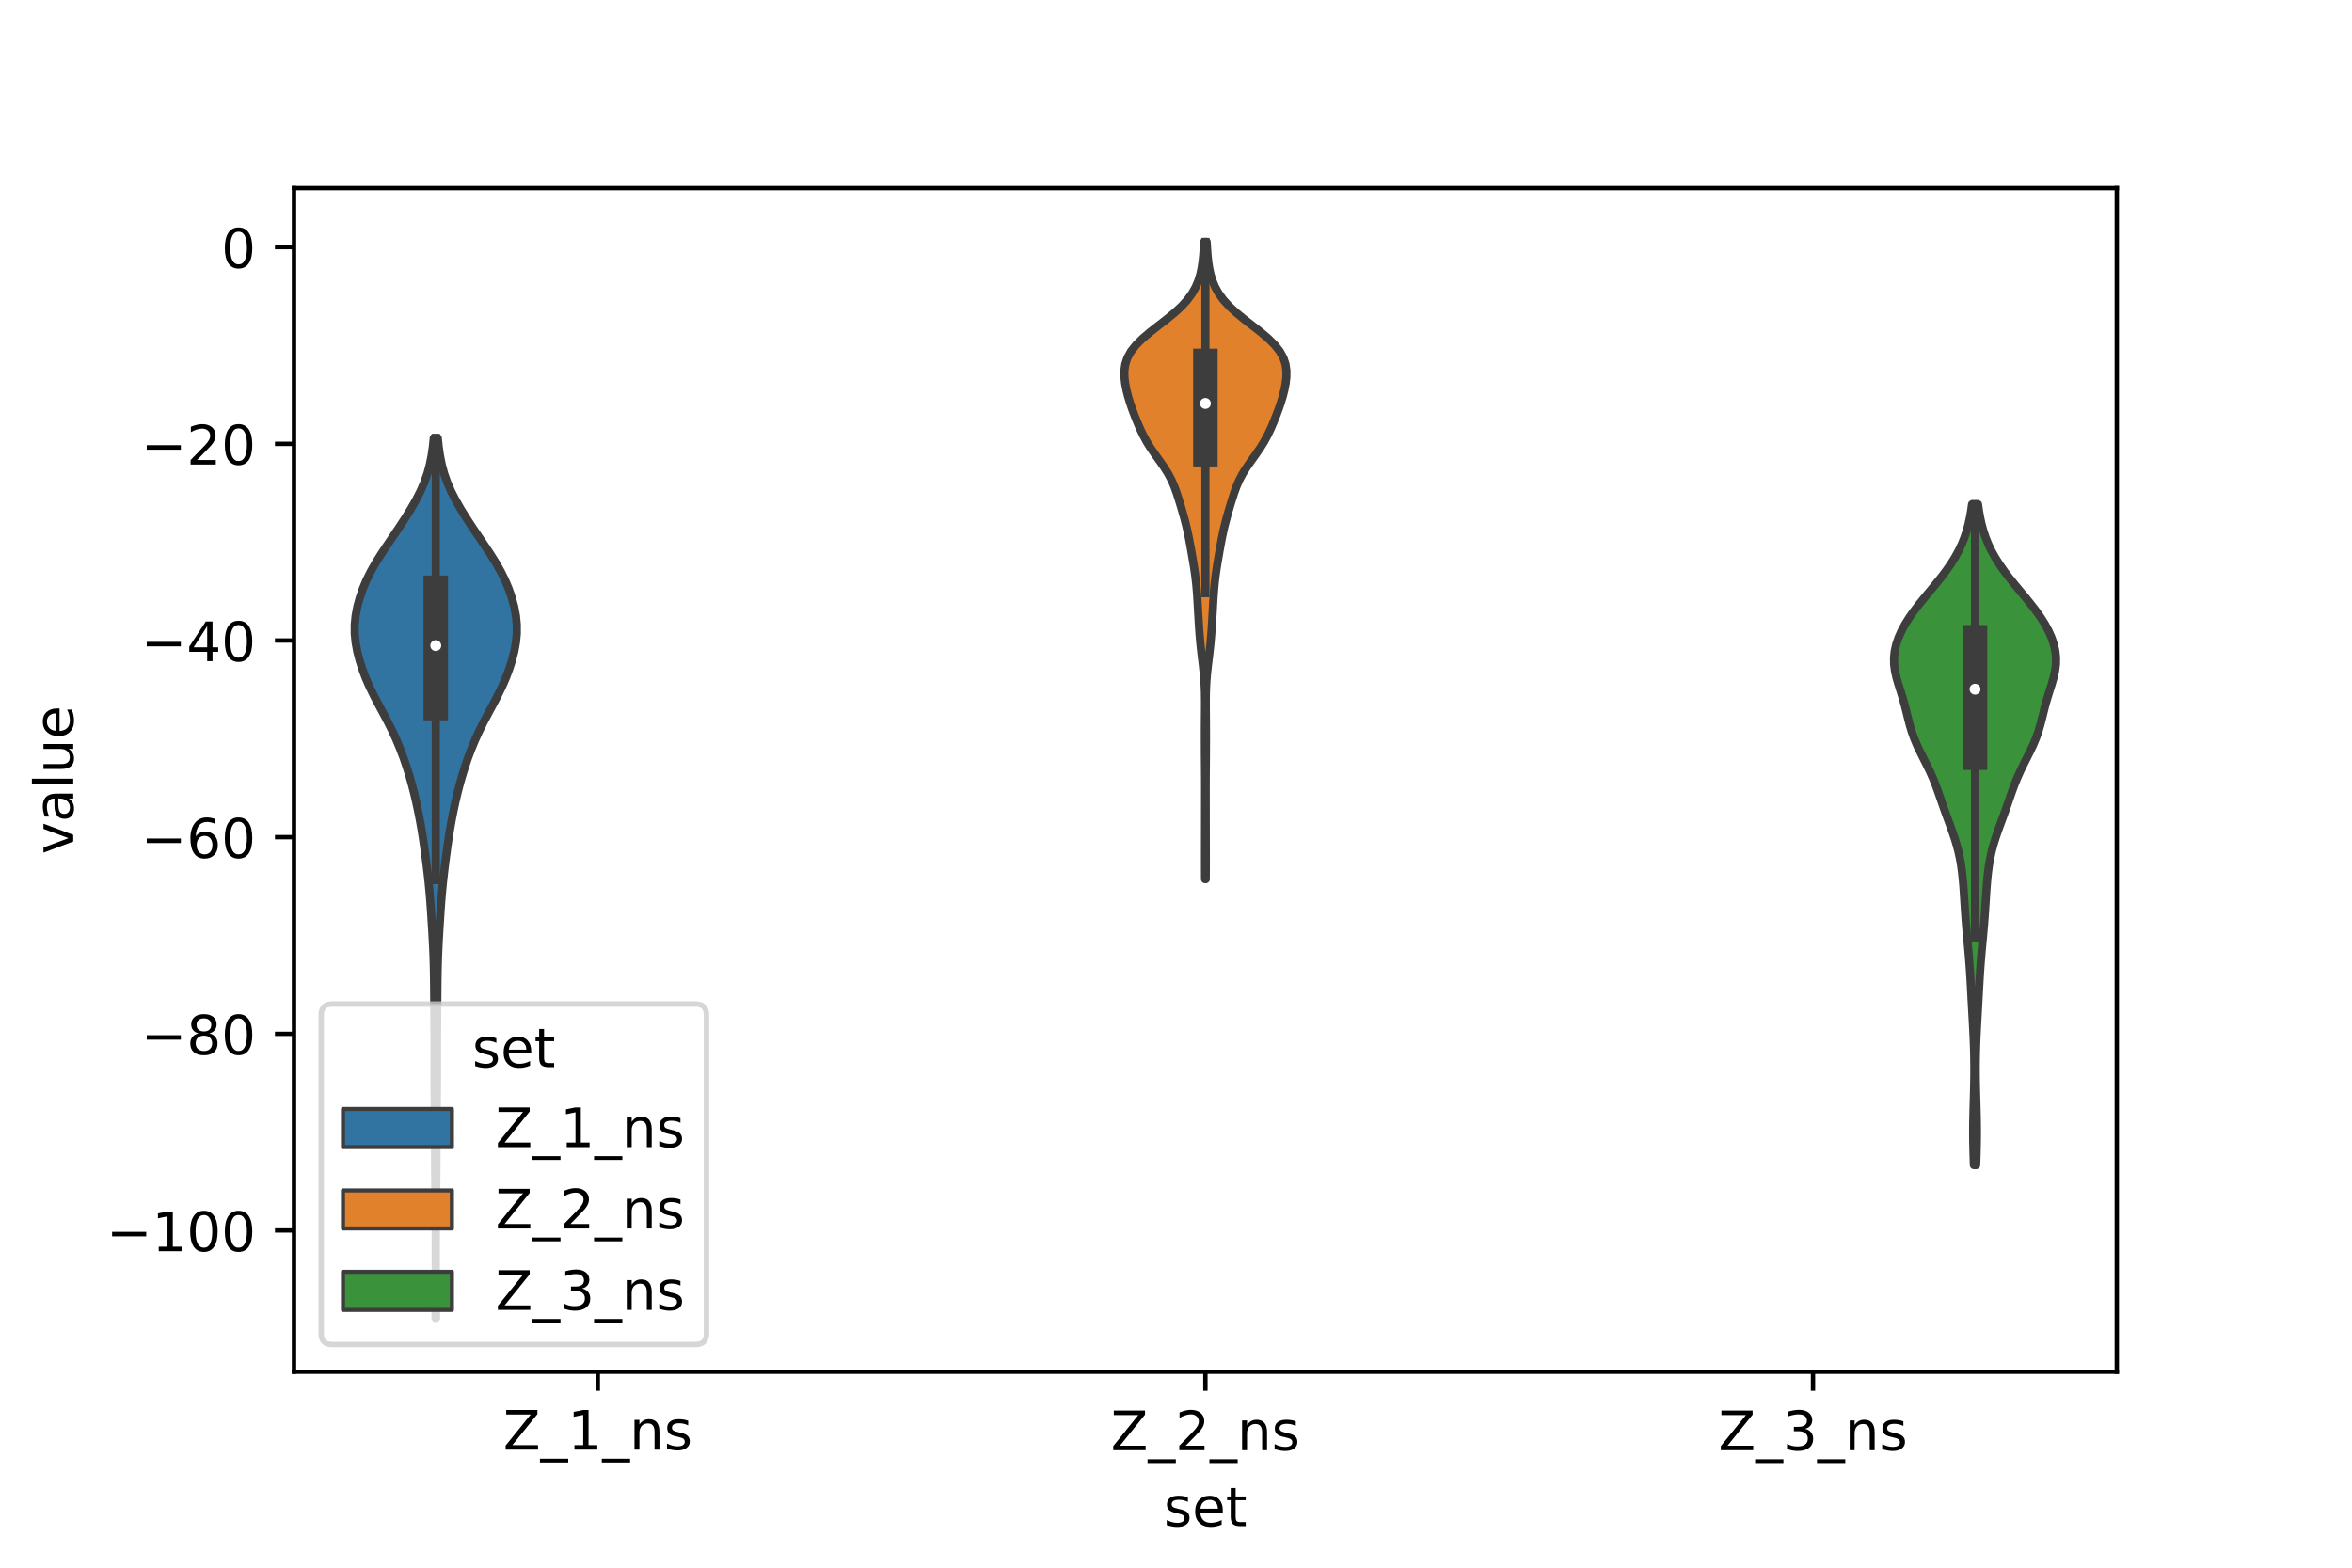 <?xml version="1.0" encoding="utf-8" standalone="no"?>
<!DOCTYPE svg PUBLIC "-//W3C//DTD SVG 1.1//EN"
  "http://www.w3.org/Graphics/SVG/1.1/DTD/svg11.dtd">
<!-- Created with matplotlib (https://matplotlib.org/) -->
<svg height="288pt" version="1.1" viewBox="0 0 432 288" width="432pt" xmlns="http://www.w3.org/2000/svg" xmlns:xlink="http://www.w3.org/1999/xlink">
 <defs>
  <style type="text/css">*{stroke-linecap:butt;stroke-linejoin:round;}</style>
 </defs>
 <g id="figure_1">
  <g id="patch_1">
   <path d="M 0 288 
L 432 288 
L 432 0 
L 0 0 
z
" style="fill:#ffffff;"/>
  </g>
  <g id="axes_1">
   <g id="patch_2">
    <path d="M 54 252 
L 388.8 252 
L 388.8 34.56 
L 54 34.56 
z
" style="fill:#ffffff;"/>
   </g>
   <g id="PolyCollection_1">
    <defs>
     <path d="M 80.091 -45.884 
L 79.989 -45.884 
L 79.992 -47.516 
L 80 -49.149 
L 80.01 -50.782 
L 80.02 -52.415 
L 80.028 -54.048 
L 80.033 -55.681 
L 80.035 -57.314 
L 80.035 -58.946 
L 80.031 -60.579 
L 80.024 -62.212 
L 80.014 -63.845 
L 80 -65.478 
L 79.984 -67.111 
L 79.967 -68.743 
L 79.949 -70.376 
L 79.933 -72.009 
L 79.919 -73.642 
L 79.909 -75.275 
L 79.901 -76.908 
L 79.896 -78.541 
L 79.89 -80.173 
L 79.88 -81.806 
L 79.865 -83.439 
L 79.848 -85.072 
L 79.832 -86.705 
L 79.82 -88.338 
L 79.814 -89.97 
L 79.813 -91.603 
L 79.814 -93.236 
L 79.814 -94.869 
L 79.811 -96.502 
L 79.804 -98.135 
L 79.793 -99.768 
L 79.781 -101.4 
L 79.769 -103.033 
L 79.757 -104.666 
L 79.744 -106.299 
L 79.727 -107.932 
L 79.702 -109.565 
L 79.662 -111.197 
L 79.606 -112.83 
L 79.532 -114.463 
L 79.444 -116.096 
L 79.347 -117.729 
L 79.245 -119.362 
L 79.138 -120.995 
L 79.019 -122.627 
L 78.882 -124.26 
L 78.723 -125.893 
L 78.541 -127.526 
L 78.344 -129.159 
L 78.134 -130.792 
L 77.912 -132.424 
L 77.673 -134.057 
L 77.411 -135.69 
L 77.123 -137.323 
L 76.805 -138.956 
L 76.456 -140.589 
L 76.074 -142.222 
L 75.654 -143.854 
L 75.192 -145.487 
L 74.683 -147.12 
L 74.125 -148.753 
L 73.51 -150.386 
L 72.834 -152.019 
L 72.091 -153.651 
L 71.281 -155.284 
L 70.42 -156.917 
L 69.539 -158.55 
L 68.68 -160.183 
L 67.881 -161.816 
L 67.169 -163.449 
L 66.551 -165.081 
L 66.031 -166.714 
L 65.614 -168.347 
L 65.316 -169.98 
L 65.16 -171.613 
L 65.161 -173.246 
L 65.32 -174.878 
L 65.625 -176.511 
L 66.062 -178.144 
L 66.622 -179.777 
L 67.306 -181.41 
L 68.117 -183.043 
L 69.048 -184.676 
L 70.076 -186.308 
L 71.164 -187.941 
L 72.273 -189.574 
L 73.371 -191.207 
L 74.435 -192.84 
L 75.447 -194.473 
L 76.384 -196.105 
L 77.219 -197.738 
L 77.929 -199.371 
L 78.501 -201.004 
L 78.941 -202.637 
L 79.267 -204.27 
L 79.503 -205.903 
L 79.674 -207.535 
L 80.406 -207.535 
L 80.406 -207.535 
L 80.577 -205.903 
L 80.813 -204.27 
L 81.139 -202.637 
L 81.579 -201.004 
L 82.151 -199.371 
L 82.861 -197.738 
L 83.696 -196.105 
L 84.633 -194.473 
L 85.645 -192.84 
L 86.709 -191.207 
L 87.807 -189.574 
L 88.916 -187.941 
L 90.004 -186.308 
L 91.032 -184.676 
L 91.963 -183.043 
L 92.774 -181.41 
L 93.458 -179.777 
L 94.018 -178.144 
L 94.455 -176.511 
L 94.76 -174.878 
L 94.919 -173.246 
L 94.92 -171.613 
L 94.764 -169.98 
L 94.466 -168.347 
L 94.049 -166.714 
L 93.529 -165.081 
L 92.911 -163.449 
L 92.199 -161.816 
L 91.4 -160.183 
L 90.541 -158.55 
L 89.66 -156.917 
L 88.799 -155.284 
L 87.989 -153.651 
L 87.246 -152.019 
L 86.57 -150.386 
L 85.955 -148.753 
L 85.397 -147.12 
L 84.888 -145.487 
L 84.426 -143.854 
L 84.006 -142.222 
L 83.624 -140.589 
L 83.275 -138.956 
L 82.957 -137.323 
L 82.669 -135.69 
L 82.407 -134.057 
L 82.168 -132.424 
L 81.946 -130.792 
L 81.736 -129.159 
L 81.539 -127.526 
L 81.357 -125.893 
L 81.198 -124.26 
L 81.061 -122.627 
L 80.942 -120.995 
L 80.835 -119.362 
L 80.733 -117.729 
L 80.636 -116.096 
L 80.548 -114.463 
L 80.474 -112.83 
L 80.418 -111.197 
L 80.378 -109.565 
L 80.353 -107.932 
L 80.336 -106.299 
L 80.323 -104.666 
L 80.311 -103.033 
L 80.299 -101.4 
L 80.287 -99.768 
L 80.276 -98.135 
L 80.269 -96.502 
L 80.266 -94.869 
L 80.266 -93.236 
L 80.267 -91.603 
L 80.266 -89.97 
L 80.26 -88.338 
L 80.248 -86.705 
L 80.232 -85.072 
L 80.215 -83.439 
L 80.2 -81.806 
L 80.19 -80.173 
L 80.184 -78.541 
L 80.179 -76.908 
L 80.171 -75.275 
L 80.161 -73.642 
L 80.147 -72.009 
L 80.131 -70.376 
L 80.113 -68.743 
L 80.096 -67.111 
L 80.08 -65.478 
L 80.066 -63.845 
L 80.056 -62.212 
L 80.049 -60.579 
L 80.045 -58.946 
L 80.045 -57.314 
L 80.047 -55.681 
L 80.052 -54.048 
L 80.06 -52.415 
L 80.07 -50.782 
L 80.08 -49.149 
L 80.088 -47.516 
L 80.091 -45.884 
z
" id="mf5f0d0cd3d" style="stroke:#3d3d3d;stroke-width:1.5;"/>
    </defs>
    <g clip-path="url(#p53a03e0628)">
     <use style="fill:#3274a1;stroke:#3d3d3d;stroke-width:1.5;" x="0" xlink:href="#mf5f0d0cd3d" y="288"/>
    </g>
   </g>
   <g id="PolyCollection_2">
    <defs>
     <path d="M 221.464 -126.49 
L 221.336 -126.49 
L 221.331 -127.672 
L 221.328 -128.855 
L 221.326 -130.037 
L 221.327 -131.22 
L 221.329 -132.402 
L 221.332 -133.585 
L 221.334 -134.767 
L 221.336 -135.95 
L 221.337 -137.132 
L 221.337 -138.315 
L 221.339 -139.497 
L 221.341 -140.68 
L 221.343 -141.862 
L 221.344 -143.045 
L 221.343 -144.227 
L 221.337 -145.41 
L 221.33 -146.592 
L 221.321 -147.775 
L 221.312 -148.957 
L 221.305 -150.14 
L 221.301 -151.322 
L 221.299 -152.505 
L 221.3 -153.687 
L 221.305 -154.87 
L 221.313 -156.052 
L 221.322 -157.235 
L 221.329 -158.417 
L 221.326 -159.6 
L 221.308 -160.782 
L 221.265 -161.965 
L 221.194 -163.147 
L 221.092 -164.33 
L 220.965 -165.512 
L 220.824 -166.695 
L 220.681 -167.877 
L 220.547 -169.059 
L 220.43 -170.242 
L 220.33 -171.424 
L 220.244 -172.607 
L 220.169 -173.789 
L 220.099 -174.972 
L 220.033 -176.154 
L 219.966 -177.337 
L 219.893 -178.519 
L 219.805 -179.702 
L 219.695 -180.884 
L 219.558 -182.067 
L 219.393 -183.249 
L 219.208 -184.432 
L 219.01 -185.614 
L 218.805 -186.797 
L 218.593 -187.979 
L 218.369 -189.162 
L 218.123 -190.344 
L 217.848 -191.527 
L 217.542 -192.709 
L 217.211 -193.892 
L 216.863 -195.074 
L 216.503 -196.257 
L 216.121 -197.439 
L 215.691 -198.622 
L 215.177 -199.804 
L 214.551 -200.987 
L 213.811 -202.169 
L 212.987 -203.352 
L 212.137 -204.534 
L 211.324 -205.717 
L 210.591 -206.899 
L 209.951 -208.082 
L 209.389 -209.264 
L 208.88 -210.447 
L 208.406 -211.629 
L 207.961 -212.812 
L 207.554 -213.994 
L 207.195 -215.177 
L 206.894 -216.359 
L 206.665 -217.542 
L 206.528 -218.724 
L 206.52 -219.907 
L 206.687 -221.089 
L 207.078 -222.272 
L 207.734 -223.454 
L 208.667 -224.637 
L 209.859 -225.819 
L 211.255 -227.002 
L 212.766 -228.184 
L 214.293 -229.366 
L 215.735 -230.549 
L 217.018 -231.731 
L 218.095 -232.914 
L 218.958 -234.096 
L 219.622 -235.279 
L 220.115 -236.461 
L 220.47 -237.644 
L 220.719 -238.826 
L 220.891 -240.009 
L 221.01 -241.191 
L 221.097 -242.374 
L 221.166 -243.556 
L 221.634 -243.556 
L 221.634 -243.556 
L 221.703 -242.374 
L 221.79 -241.191 
L 221.909 -240.009 
L 222.081 -238.826 
L 222.33 -237.644 
L 222.685 -236.461 
L 223.178 -235.279 
L 223.842 -234.096 
L 224.705 -232.914 
L 225.782 -231.731 
L 227.065 -230.549 
L 228.507 -229.366 
L 230.034 -228.184 
L 231.545 -227.002 
L 232.941 -225.819 
L 234.133 -224.637 
L 235.066 -223.454 
L 235.722 -222.272 
L 236.113 -221.089 
L 236.28 -219.907 
L 236.272 -218.724 
L 236.135 -217.542 
L 235.906 -216.359 
L 235.605 -215.177 
L 235.246 -213.994 
L 234.839 -212.812 
L 234.394 -211.629 
L 233.92 -210.447 
L 233.411 -209.264 
L 232.849 -208.082 
L 232.209 -206.899 
L 231.476 -205.717 
L 230.663 -204.534 
L 229.813 -203.352 
L 228.989 -202.169 
L 228.249 -200.987 
L 227.623 -199.804 
L 227.109 -198.622 
L 226.679 -197.439 
L 226.297 -196.257 
L 225.937 -195.074 
L 225.589 -193.892 
L 225.258 -192.709 
L 224.952 -191.527 
L 224.677 -190.344 
L 224.431 -189.162 
L 224.207 -187.979 
L 223.995 -186.797 
L 223.79 -185.614 
L 223.592 -184.432 
L 223.407 -183.249 
L 223.242 -182.067 
L 223.105 -180.884 
L 222.995 -179.702 
L 222.907 -178.519 
L 222.834 -177.337 
L 222.767 -176.154 
L 222.701 -174.972 
L 222.631 -173.789 
L 222.556 -172.607 
L 222.47 -171.424 
L 222.37 -170.242 
L 222.253 -169.059 
L 222.119 -167.877 
L 221.976 -166.695 
L 221.835 -165.512 
L 221.708 -164.33 
L 221.606 -163.147 
L 221.535 -161.965 
L 221.492 -160.782 
L 221.474 -159.6 
L 221.471 -158.417 
L 221.478 -157.235 
L 221.487 -156.052 
L 221.495 -154.87 
L 221.5 -153.687 
L 221.501 -152.505 
L 221.499 -151.322 
L 221.495 -150.14 
L 221.488 -148.957 
L 221.479 -147.775 
L 221.47 -146.592 
L 221.463 -145.41 
L 221.457 -144.227 
L 221.456 -143.045 
L 221.457 -141.862 
L 221.459 -140.68 
L 221.461 -139.497 
L 221.463 -138.315 
L 221.463 -137.132 
L 221.464 -135.95 
L 221.466 -134.767 
L 221.468 -133.585 
L 221.471 -132.402 
L 221.473 -131.22 
L 221.474 -130.037 
L 221.472 -128.855 
L 221.469 -127.672 
L 221.464 -126.49 
z
" id="m575140c103" style="stroke:#3d3d3d;stroke-width:1.5;"/>
    </defs>
    <g clip-path="url(#p53a03e0628)">
     <use style="fill:#e1812c;stroke:#3d3d3d;stroke-width:1.5;" x="0" xlink:href="#m575140c103" y="288"/>
    </g>
   </g>
   <g id="PolyCollection_3">
    <defs>
     <path d="M 362.97 -73.963 
L 362.55 -73.963 
L 362.507 -75.189 
L 362.469 -76.416 
L 362.44 -77.642 
L 362.421 -78.868 
L 362.416 -80.094 
L 362.423 -81.32 
L 362.442 -82.547 
L 362.47 -83.773 
L 362.503 -84.999 
L 362.539 -86.225 
L 362.573 -87.452 
L 362.602 -88.678 
L 362.623 -89.904 
L 362.633 -91.13 
L 362.631 -92.357 
L 362.617 -93.583 
L 362.59 -94.809 
L 362.552 -96.035 
L 362.504 -97.262 
L 362.447 -98.488 
L 362.384 -99.714 
L 362.317 -100.94 
L 362.249 -102.167 
L 362.181 -103.393 
L 362.114 -104.619 
L 362.049 -105.845 
L 361.982 -107.072 
L 361.912 -108.298 
L 361.835 -109.524 
L 361.749 -110.75 
L 361.654 -111.977 
L 361.549 -113.203 
L 361.437 -114.429 
L 361.323 -115.655 
L 361.211 -116.881 
L 361.106 -118.108 
L 361.01 -119.334 
L 360.923 -120.56 
L 360.843 -121.786 
L 360.766 -123.013 
L 360.686 -124.239 
L 360.596 -125.465 
L 360.488 -126.691 
L 360.355 -127.918 
L 360.185 -129.144 
L 359.968 -130.37 
L 359.699 -131.596 
L 359.375 -132.823 
L 358.998 -134.049 
L 358.58 -135.275 
L 358.135 -136.501 
L 357.682 -137.728 
L 357.235 -138.954 
L 356.801 -140.18 
L 356.378 -141.406 
L 355.951 -142.633 
L 355.499 -143.859 
L 355.004 -145.085 
L 354.457 -146.311 
L 353.863 -147.537 
L 353.243 -148.764 
L 352.628 -149.99 
L 352.052 -151.216 
L 351.541 -152.442 
L 351.108 -153.669 
L 350.746 -154.895 
L 350.432 -156.121 
L 350.131 -157.347 
L 349.815 -158.574 
L 349.464 -159.8 
L 349.083 -161.026 
L 348.695 -162.252 
L 348.341 -163.479 
L 348.064 -164.705 
L 347.903 -165.931 
L 347.88 -167.157 
L 348.007 -168.384 
L 348.281 -169.61 
L 348.694 -170.836 
L 349.236 -172.062 
L 349.897 -173.289 
L 350.666 -174.515 
L 351.528 -175.741 
L 352.467 -176.967 
L 353.46 -178.193 
L 354.479 -179.42 
L 355.495 -180.646 
L 356.481 -181.872 
L 357.413 -183.098 
L 358.272 -184.325 
L 359.046 -185.551 
L 359.727 -186.777 
L 360.313 -188.003 
L 360.807 -189.23 
L 361.216 -190.456 
L 361.549 -191.682 
L 361.818 -192.908 
L 362.036 -194.135 
L 362.211 -195.361 
L 363.309 -195.361 
L 363.309 -195.361 
L 363.484 -194.135 
L 363.702 -192.908 
L 363.971 -191.682 
L 364.304 -190.456 
L 364.713 -189.23 
L 365.207 -188.003 
L 365.793 -186.777 
L 366.474 -185.551 
L 367.248 -184.325 
L 368.107 -183.098 
L 369.039 -181.872 
L 370.025 -180.646 
L 371.041 -179.42 
L 372.06 -178.193 
L 373.053 -176.967 
L 373.992 -175.741 
L 374.854 -174.515 
L 375.623 -173.289 
L 376.284 -172.062 
L 376.826 -170.836 
L 377.239 -169.61 
L 377.513 -168.384 
L 377.64 -167.157 
L 377.617 -165.931 
L 377.456 -164.705 
L 377.179 -163.479 
L 376.825 -162.252 
L 376.437 -161.026 
L 376.056 -159.8 
L 375.705 -158.574 
L 375.389 -157.347 
L 375.088 -156.121 
L 374.774 -154.895 
L 374.412 -153.669 
L 373.979 -152.442 
L 373.468 -151.216 
L 372.892 -149.99 
L 372.277 -148.764 
L 371.657 -147.537 
L 371.063 -146.311 
L 370.516 -145.085 
L 370.021 -143.859 
L 369.569 -142.633 
L 369.142 -141.406 
L 368.719 -140.18 
L 368.285 -138.954 
L 367.838 -137.728 
L 367.385 -136.501 
L 366.94 -135.275 
L 366.522 -134.049 
L 366.145 -132.823 
L 365.821 -131.596 
L 365.552 -130.37 
L 365.335 -129.144 
L 365.165 -127.918 
L 365.032 -126.691 
L 364.924 -125.465 
L 364.834 -124.239 
L 364.754 -123.013 
L 364.677 -121.786 
L 364.597 -120.56 
L 364.51 -119.334 
L 364.414 -118.108 
L 364.309 -116.881 
L 364.197 -115.655 
L 364.083 -114.429 
L 363.971 -113.203 
L 363.866 -111.977 
L 363.771 -110.75 
L 363.685 -109.524 
L 363.608 -108.298 
L 363.538 -107.072 
L 363.471 -105.845 
L 363.406 -104.619 
L 363.339 -103.393 
L 363.271 -102.167 
L 363.203 -100.94 
L 363.136 -99.714 
L 363.073 -98.488 
L 363.016 -97.262 
L 362.968 -96.035 
L 362.93 -94.809 
L 362.903 -93.583 
L 362.889 -92.357 
L 362.887 -91.13 
L 362.897 -89.904 
L 362.918 -88.678 
L 362.947 -87.452 
L 362.981 -86.225 
L 363.017 -84.999 
L 363.05 -83.773 
L 363.078 -82.547 
L 363.097 -81.32 
L 363.104 -80.094 
L 363.099 -78.868 
L 363.08 -77.642 
L 363.051 -76.416 
L 363.013 -75.189 
L 362.97 -73.963 
z
" id="m746288d464" style="stroke:#3d3d3d;stroke-width:1.5;"/>
    </defs>
    <g clip-path="url(#p53a03e0628)">
     <use style="fill:#3a923a;stroke:#3d3d3d;stroke-width:1.5;" x="0" xlink:href="#m746288d464" y="288"/>
    </g>
   </g>
   <g id="patch_3">
    <path clip-path="url(#p53a03e0628)" d="M 109.8 45.408 
L 109.8 45.408 
L 109.8 45.408 
L 109.8 45.408 
z
" style="fill:#3274a1;stroke:#3d3d3d;stroke-linejoin:miter;stroke-width:0.75;"/>
   </g>
   <g id="patch_4">
    <path clip-path="url(#p53a03e0628)" d="M 109.8 45.408 
L 109.8 45.408 
L 109.8 45.408 
L 109.8 45.408 
z
" style="fill:#e1812c;stroke:#3d3d3d;stroke-linejoin:miter;stroke-width:0.75;"/>
   </g>
   <g id="patch_5">
    <path clip-path="url(#p53a03e0628)" d="M 109.8 45.408 
L 109.8 45.408 
L 109.8 45.408 
L 109.8 45.408 
z
" style="fill:#3a923a;stroke:#3d3d3d;stroke-linejoin:miter;stroke-width:0.75;"/>
   </g>
   <g id="matplotlib.axis_1">
    <g id="xtick_1">
     <g id="line2d_1">
      <defs>
       <path d="M 0 0 
L 0 3.5 
" id="m0ed9f48ebd" style="stroke:#000000;stroke-width:0.8;"/>
      </defs>
      <g>
       <use style="stroke:#000000;stroke-width:0.8;" x="109.8" xlink:href="#m0ed9f48ebd" y="252"/>
      </g>
     </g>
     <g id="text_1">
      <!-- Z_1_ns -->
      <g transform="translate(92.42 266.32)scale(0.1 -0.1)">
       <defs>
        <path d="M 5.609 72.906 
L 62.891 72.906 
L 62.891 65.375 
L 16.797 8.297 
L 64.016 8.297 
L 64.016 0 
L 4.5 0 
L 4.5 7.516 
L 50.594 64.594 
L 5.609 64.594 
z
" id="DejaVuSans-90"/>
        <path d="M 50.984 -16.609 
L 50.984 -23.578 
L -0.984 -23.578 
L -0.984 -16.609 
z
" id="DejaVuSans-95"/>
        <path d="M 12.406 8.297 
L 28.516 8.297 
L 28.516 63.922 
L 10.984 60.406 
L 10.984 69.391 
L 28.422 72.906 
L 38.281 72.906 
L 38.281 8.297 
L 54.391 8.297 
L 54.391 0 
L 12.406 0 
z
" id="DejaVuSans-49"/>
        <path d="M 54.891 33.016 
L 54.891 0 
L 45.906 0 
L 45.906 32.719 
Q 45.906 40.484 42.875 44.328 
Q 39.844 48.188 33.797 48.188 
Q 26.516 48.188 22.312 43.547 
Q 18.109 38.922 18.109 30.906 
L 18.109 0 
L 9.078 0 
L 9.078 54.688 
L 18.109 54.688 
L 18.109 46.188 
Q 21.344 51.125 25.703 53.562 
Q 30.078 56 35.797 56 
Q 45.219 56 50.047 50.172 
Q 54.891 44.344 54.891 33.016 
z
" id="DejaVuSans-110"/>
        <path d="M 44.281 53.078 
L 44.281 44.578 
Q 40.484 46.531 36.375 47.5 
Q 32.281 48.484 27.875 48.484 
Q 21.188 48.484 17.844 46.438 
Q 14.5 44.391 14.5 40.281 
Q 14.5 37.156 16.891 35.375 
Q 19.281 33.594 26.516 31.984 
L 29.594 31.297 
Q 39.156 29.25 43.188 25.516 
Q 47.219 21.781 47.219 15.094 
Q 47.219 7.469 41.188 3.016 
Q 35.156 -1.422 24.609 -1.422 
Q 20.219 -1.422 15.453 -0.562 
Q 10.688 0.297 5.422 2 
L 5.422 11.281 
Q 10.406 8.688 15.234 7.391 
Q 20.062 6.109 24.812 6.109 
Q 31.156 6.109 34.562 8.281 
Q 37.984 10.453 37.984 14.406 
Q 37.984 18.062 35.516 20.016 
Q 33.062 21.969 24.703 23.781 
L 21.578 24.516 
Q 13.234 26.266 9.516 29.906 
Q 5.812 33.547 5.812 39.891 
Q 5.812 47.609 11.281 51.797 
Q 16.75 56 26.812 56 
Q 31.781 56 36.172 55.266 
Q 40.578 54.547 44.281 53.078 
z
" id="DejaVuSans-115"/>
       </defs>
       <use xlink:href="#DejaVuSans-90"/>
       <use x="68.506" xlink:href="#DejaVuSans-95"/>
       <use x="118.506" xlink:href="#DejaVuSans-49"/>
       <use x="182.129" xlink:href="#DejaVuSans-95"/>
       <use x="232.129" xlink:href="#DejaVuSans-110"/>
       <use x="295.508" xlink:href="#DejaVuSans-115"/>
      </g>
     </g>
    </g>
    <g id="xtick_2">
     <g id="line2d_2">
      <g>
       <use style="stroke:#000000;stroke-width:0.8;" x="221.4" xlink:href="#m0ed9f48ebd" y="252"/>
      </g>
     </g>
     <g id="text_2">
      <!-- Z_2_ns -->
      <g transform="translate(204.02 266.422)scale(0.1 -0.1)">
       <defs>
        <path d="M 19.188 8.297 
L 53.609 8.297 
L 53.609 0 
L 7.328 0 
L 7.328 8.297 
Q 12.938 14.109 22.625 23.891 
Q 32.328 33.688 34.812 36.531 
Q 39.547 41.844 41.422 45.531 
Q 43.312 49.219 43.312 52.781 
Q 43.312 58.594 39.234 62.25 
Q 35.156 65.922 28.609 65.922 
Q 23.969 65.922 18.812 64.312 
Q 13.672 62.703 7.812 59.422 
L 7.812 69.391 
Q 13.766 71.781 18.938 73 
Q 24.125 74.219 28.422 74.219 
Q 39.75 74.219 46.484 68.547 
Q 53.219 62.891 53.219 53.422 
Q 53.219 48.922 51.531 44.891 
Q 49.859 40.875 45.406 35.406 
Q 44.188 33.984 37.641 27.219 
Q 31.109 20.453 19.188 8.297 
z
" id="DejaVuSans-50"/>
       </defs>
       <use xlink:href="#DejaVuSans-90"/>
       <use x="68.506" xlink:href="#DejaVuSans-95"/>
       <use x="118.506" xlink:href="#DejaVuSans-50"/>
       <use x="182.129" xlink:href="#DejaVuSans-95"/>
       <use x="232.129" xlink:href="#DejaVuSans-110"/>
       <use x="295.508" xlink:href="#DejaVuSans-115"/>
      </g>
     </g>
    </g>
    <g id="xtick_3">
     <g id="line2d_3">
      <g>
       <use style="stroke:#000000;stroke-width:0.8;" x="333" xlink:href="#m0ed9f48ebd" y="252"/>
      </g>
     </g>
     <g id="text_3">
      <!-- Z_3_ns -->
      <g transform="translate(315.62 266.422)scale(0.1 -0.1)">
       <defs>
        <path d="M 40.578 39.312 
Q 47.656 37.797 51.625 33 
Q 55.609 28.219 55.609 21.188 
Q 55.609 10.406 48.188 4.484 
Q 40.766 -1.422 27.094 -1.422 
Q 22.516 -1.422 17.656 -0.516 
Q 12.797 0.391 7.625 2.203 
L 7.625 11.719 
Q 11.719 9.328 16.594 8.109 
Q 21.484 6.891 26.812 6.891 
Q 36.078 6.891 40.938 10.547 
Q 45.797 14.203 45.797 21.188 
Q 45.797 27.641 41.281 31.266 
Q 36.766 34.906 28.719 34.906 
L 20.219 34.906 
L 20.219 43.016 
L 29.109 43.016 
Q 36.375 43.016 40.234 45.922 
Q 44.094 48.828 44.094 54.297 
Q 44.094 59.906 40.109 62.906 
Q 36.141 65.922 28.719 65.922 
Q 24.656 65.922 20.016 65.031 
Q 15.375 64.156 9.812 62.312 
L 9.812 71.094 
Q 15.438 72.656 20.344 73.438 
Q 25.25 74.219 29.594 74.219 
Q 40.828 74.219 47.359 69.109 
Q 53.906 64.016 53.906 55.328 
Q 53.906 49.266 50.438 45.094 
Q 46.969 40.922 40.578 39.312 
z
" id="DejaVuSans-51"/>
       </defs>
       <use xlink:href="#DejaVuSans-90"/>
       <use x="68.506" xlink:href="#DejaVuSans-95"/>
       <use x="118.506" xlink:href="#DejaVuSans-51"/>
       <use x="182.129" xlink:href="#DejaVuSans-95"/>
       <use x="232.129" xlink:href="#DejaVuSans-110"/>
       <use x="295.508" xlink:href="#DejaVuSans-115"/>
      </g>
     </g>
    </g>
    <g id="text_4">
     <!-- set -->
     <g transform="translate(213.759 280.378)scale(0.1 -0.1)">
      <defs>
       <path d="M 56.203 29.594 
L 56.203 25.203 
L 14.891 25.203 
Q 15.484 15.922 20.484 11.062 
Q 25.484 6.203 34.422 6.203 
Q 39.594 6.203 44.453 7.469 
Q 49.312 8.734 54.109 11.281 
L 54.109 2.781 
Q 49.266 0.734 44.188 -0.344 
Q 39.109 -1.422 33.891 -1.422 
Q 20.797 -1.422 13.156 6.188 
Q 5.516 13.812 5.516 26.812 
Q 5.516 40.234 12.766 48.109 
Q 20.016 56 32.328 56 
Q 43.359 56 49.781 48.891 
Q 56.203 41.797 56.203 29.594 
z
M 47.219 32.234 
Q 47.125 39.594 43.094 43.984 
Q 39.062 48.391 32.422 48.391 
Q 24.906 48.391 20.391 44.141 
Q 15.875 39.891 15.188 32.172 
z
" id="DejaVuSans-101"/>
       <path d="M 18.312 70.219 
L 18.312 54.688 
L 36.812 54.688 
L 36.812 47.703 
L 18.312 47.703 
L 18.312 18.016 
Q 18.312 11.328 20.141 9.422 
Q 21.969 7.516 27.594 7.516 
L 36.812 7.516 
L 36.812 0 
L 27.594 0 
Q 17.188 0 13.234 3.875 
Q 9.281 7.766 9.281 18.016 
L 9.281 47.703 
L 2.688 47.703 
L 2.688 54.688 
L 9.281 54.688 
L 9.281 70.219 
z
" id="DejaVuSans-116"/>
      </defs>
      <use xlink:href="#DejaVuSans-115"/>
      <use x="52.1" xlink:href="#DejaVuSans-101"/>
      <use x="113.623" xlink:href="#DejaVuSans-116"/>
     </g>
    </g>
   </g>
   <g id="matplotlib.axis_2">
    <g id="ytick_1">
     <g id="line2d_4">
      <defs>
       <path d="M 0 0 
L -3.5 0 
" id="mfad9e78445" style="stroke:#000000;stroke-width:0.8;"/>
      </defs>
      <g>
       <use style="stroke:#000000;stroke-width:0.8;" x="54" xlink:href="#mfad9e78445" y="226.053"/>
      </g>
     </g>
     <g id="text_5">
      <!-- −100 -->
      <g transform="translate(19.533 229.853)scale(0.1 -0.1)">
       <defs>
        <path d="M 10.594 35.5 
L 73.188 35.5 
L 73.188 27.203 
L 10.594 27.203 
z
" id="DejaVuSans-8722"/>
        <path d="M 31.781 66.406 
Q 24.172 66.406 20.328 58.906 
Q 16.5 51.422 16.5 36.375 
Q 16.5 21.391 20.328 13.891 
Q 24.172 6.391 31.781 6.391 
Q 39.453 6.391 43.281 13.891 
Q 47.125 21.391 47.125 36.375 
Q 47.125 51.422 43.281 58.906 
Q 39.453 66.406 31.781 66.406 
z
M 31.781 74.219 
Q 44.047 74.219 50.516 64.516 
Q 56.984 54.828 56.984 36.375 
Q 56.984 17.969 50.516 8.266 
Q 44.047 -1.422 31.781 -1.422 
Q 19.531 -1.422 13.062 8.266 
Q 6.594 17.969 6.594 36.375 
Q 6.594 54.828 13.062 64.516 
Q 19.531 74.219 31.781 74.219 
z
" id="DejaVuSans-48"/>
       </defs>
       <use xlink:href="#DejaVuSans-8722"/>
       <use x="83.789" xlink:href="#DejaVuSans-49"/>
       <use x="147.412" xlink:href="#DejaVuSans-48"/>
       <use x="211.035" xlink:href="#DejaVuSans-48"/>
      </g>
     </g>
    </g>
    <g id="ytick_2">
     <g id="line2d_5">
      <g>
       <use style="stroke:#000000;stroke-width:0.8;" x="54" xlink:href="#mfad9e78445" y="189.924"/>
      </g>
     </g>
     <g id="text_6">
      <!-- −80 -->
      <g transform="translate(25.895 193.723)scale(0.1 -0.1)">
       <defs>
        <path d="M 31.781 34.625 
Q 24.75 34.625 20.719 30.859 
Q 16.703 27.094 16.703 20.516 
Q 16.703 13.922 20.719 10.156 
Q 24.75 6.391 31.781 6.391 
Q 38.812 6.391 42.859 10.172 
Q 46.922 13.969 46.922 20.516 
Q 46.922 27.094 42.891 30.859 
Q 38.875 34.625 31.781 34.625 
z
M 21.922 38.812 
Q 15.578 40.375 12.031 44.719 
Q 8.5 49.078 8.5 55.328 
Q 8.5 64.062 14.719 69.141 
Q 20.953 74.219 31.781 74.219 
Q 42.672 74.219 48.875 69.141 
Q 55.078 64.062 55.078 55.328 
Q 55.078 49.078 51.531 44.719 
Q 48 40.375 41.703 38.812 
Q 48.828 37.156 52.797 32.312 
Q 56.781 27.484 56.781 20.516 
Q 56.781 9.906 50.312 4.234 
Q 43.844 -1.422 31.781 -1.422 
Q 19.734 -1.422 13.25 4.234 
Q 6.781 9.906 6.781 20.516 
Q 6.781 27.484 10.781 32.312 
Q 14.797 37.156 21.922 38.812 
z
M 18.312 54.391 
Q 18.312 48.734 21.844 45.562 
Q 25.391 42.391 31.781 42.391 
Q 38.141 42.391 41.719 45.562 
Q 45.312 48.734 45.312 54.391 
Q 45.312 60.062 41.719 63.234 
Q 38.141 66.406 31.781 66.406 
Q 25.391 66.406 21.844 63.234 
Q 18.312 60.062 18.312 54.391 
z
" id="DejaVuSans-56"/>
       </defs>
       <use xlink:href="#DejaVuSans-8722"/>
       <use x="83.789" xlink:href="#DejaVuSans-56"/>
       <use x="147.412" xlink:href="#DejaVuSans-48"/>
      </g>
     </g>
    </g>
    <g id="ytick_3">
     <g id="line2d_6">
      <g>
       <use style="stroke:#000000;stroke-width:0.8;" x="54" xlink:href="#mfad9e78445" y="153.795"/>
      </g>
     </g>
     <g id="text_7">
      <!-- −60 -->
      <g transform="translate(25.895 157.594)scale(0.1 -0.1)">
       <defs>
        <path d="M 33.016 40.375 
Q 26.375 40.375 22.484 35.828 
Q 18.609 31.297 18.609 23.391 
Q 18.609 15.531 22.484 10.953 
Q 26.375 6.391 33.016 6.391 
Q 39.656 6.391 43.531 10.953 
Q 47.406 15.531 47.406 23.391 
Q 47.406 31.297 43.531 35.828 
Q 39.656 40.375 33.016 40.375 
z
M 52.594 71.297 
L 52.594 62.312 
Q 48.875 64.062 45.094 64.984 
Q 41.312 65.922 37.594 65.922 
Q 27.828 65.922 22.672 59.328 
Q 17.531 52.734 16.797 39.406 
Q 19.672 43.656 24.016 45.922 
Q 28.375 48.188 33.594 48.188 
Q 44.578 48.188 50.953 41.516 
Q 57.328 34.859 57.328 23.391 
Q 57.328 12.156 50.688 5.359 
Q 44.047 -1.422 33.016 -1.422 
Q 20.359 -1.422 13.672 8.266 
Q 6.984 17.969 6.984 36.375 
Q 6.984 53.656 15.188 63.938 
Q 23.391 74.219 37.203 74.219 
Q 40.922 74.219 44.703 73.484 
Q 48.484 72.75 52.594 71.297 
z
" id="DejaVuSans-54"/>
       </defs>
       <use xlink:href="#DejaVuSans-8722"/>
       <use x="83.789" xlink:href="#DejaVuSans-54"/>
       <use x="147.412" xlink:href="#DejaVuSans-48"/>
      </g>
     </g>
    </g>
    <g id="ytick_4">
     <g id="line2d_7">
      <g>
       <use style="stroke:#000000;stroke-width:0.8;" x="54" xlink:href="#mfad9e78445" y="117.666"/>
      </g>
     </g>
     <g id="text_8">
      <!-- −40 -->
      <g transform="translate(25.895 121.465)scale(0.1 -0.1)">
       <defs>
        <path d="M 37.797 64.312 
L 12.891 25.391 
L 37.797 25.391 
z
M 35.203 72.906 
L 47.609 72.906 
L 47.609 25.391 
L 58.016 25.391 
L 58.016 17.188 
L 47.609 17.188 
L 47.609 0 
L 37.797 0 
L 37.797 17.188 
L 4.891 17.188 
L 4.891 26.703 
z
" id="DejaVuSans-52"/>
       </defs>
       <use xlink:href="#DejaVuSans-8722"/>
       <use x="83.789" xlink:href="#DejaVuSans-52"/>
       <use x="147.412" xlink:href="#DejaVuSans-48"/>
      </g>
     </g>
    </g>
    <g id="ytick_5">
     <g id="line2d_8">
      <g>
       <use style="stroke:#000000;stroke-width:0.8;" x="54" xlink:href="#mfad9e78445" y="81.537"/>
      </g>
     </g>
     <g id="text_9">
      <!-- −20 -->
      <g transform="translate(25.895 85.336)scale(0.1 -0.1)">
       <use xlink:href="#DejaVuSans-8722"/>
       <use x="83.789" xlink:href="#DejaVuSans-50"/>
       <use x="147.412" xlink:href="#DejaVuSans-48"/>
      </g>
     </g>
    </g>
    <g id="ytick_6">
     <g id="line2d_9">
      <g>
       <use style="stroke:#000000;stroke-width:0.8;" x="54" xlink:href="#mfad9e78445" y="45.408"/>
      </g>
     </g>
     <g id="text_10">
      <!-- 0 -->
      <g transform="translate(40.638 49.207)scale(0.1 -0.1)">
       <use xlink:href="#DejaVuSans-48"/>
      </g>
     </g>
    </g>
    <g id="text_11">
     <!-- value -->
     <g transform="translate(13.453 156.938)rotate(-90)scale(0.1 -0.1)">
      <defs>
       <path d="M 2.984 54.688 
L 12.5 54.688 
L 29.594 8.797 
L 46.688 54.688 
L 56.203 54.688 
L 35.688 0 
L 23.484 0 
z
" id="DejaVuSans-118"/>
       <path d="M 34.281 27.484 
Q 23.391 27.484 19.188 25 
Q 14.984 22.516 14.984 16.5 
Q 14.984 11.719 18.141 8.906 
Q 21.297 6.109 26.703 6.109 
Q 34.188 6.109 38.703 11.406 
Q 43.219 16.703 43.219 25.484 
L 43.219 27.484 
z
M 52.203 31.203 
L 52.203 0 
L 43.219 0 
L 43.219 8.297 
Q 40.141 3.328 35.547 0.953 
Q 30.953 -1.422 24.312 -1.422 
Q 15.922 -1.422 10.953 3.297 
Q 6 8.016 6 15.922 
Q 6 25.141 12.172 29.828 
Q 18.359 34.516 30.609 34.516 
L 43.219 34.516 
L 43.219 35.406 
Q 43.219 41.609 39.141 45 
Q 35.062 48.391 27.688 48.391 
Q 23 48.391 18.547 47.266 
Q 14.109 46.141 10.016 43.891 
L 10.016 52.203 
Q 14.938 54.109 19.578 55.047 
Q 24.219 56 28.609 56 
Q 40.484 56 46.344 49.844 
Q 52.203 43.703 52.203 31.203 
z
" id="DejaVuSans-97"/>
       <path d="M 9.422 75.984 
L 18.406 75.984 
L 18.406 0 
L 9.422 0 
z
" id="DejaVuSans-108"/>
       <path d="M 8.5 21.578 
L 8.5 54.688 
L 17.484 54.688 
L 17.484 21.922 
Q 17.484 14.156 20.5 10.266 
Q 23.531 6.391 29.594 6.391 
Q 36.859 6.391 41.078 11.031 
Q 45.312 15.672 45.312 23.688 
L 45.312 54.688 
L 54.297 54.688 
L 54.297 0 
L 45.312 0 
L 45.312 8.406 
Q 42.047 3.422 37.719 1 
Q 33.406 -1.422 27.688 -1.422 
Q 18.266 -1.422 13.375 4.438 
Q 8.5 10.297 8.5 21.578 
z
M 31.109 56 
z
" id="DejaVuSans-117"/>
      </defs>
      <use xlink:href="#DejaVuSans-118"/>
      <use x="59.18" xlink:href="#DejaVuSans-97"/>
      <use x="120.459" xlink:href="#DejaVuSans-108"/>
      <use x="148.242" xlink:href="#DejaVuSans-117"/>
      <use x="211.621" xlink:href="#DejaVuSans-101"/>
     </g>
    </g>
   </g>
   <g id="line2d_10">
    <path clip-path="url(#p53a03e0628)" d="M 80.04 161.682 
L 80.04 80.465 
" style="fill:none;stroke:#3d3d3d;stroke-linecap:square;stroke-width:1.5;"/>
   </g>
   <g id="line2d_11">
    <path clip-path="url(#p53a03e0628)" d="M 80.04 130.075 
L 80.04 107.981 
" style="fill:none;stroke:#3d3d3d;stroke-linecap:square;stroke-width:4.5;"/>
   </g>
   <g id="line2d_12">
    <path clip-path="url(#p53a03e0628)" d="M 221.4 108.975 
L 221.4 44.444 
" style="fill:none;stroke:#3d3d3d;stroke-linecap:square;stroke-width:1.5;"/>
   </g>
   <g id="line2d_13">
    <path clip-path="url(#p53a03e0628)" d="M 221.4 83.448 
L 221.4 66.301 
" style="fill:none;stroke:#3d3d3d;stroke-linecap:square;stroke-width:4.5;"/>
   </g>
   <g id="line2d_14">
    <path clip-path="url(#p53a03e0628)" d="M 362.76 172.211 
L 362.76 92.639 
" style="fill:none;stroke:#3d3d3d;stroke-linecap:square;stroke-width:1.5;"/>
   </g>
   <g id="line2d_15">
    <path clip-path="url(#p53a03e0628)" d="M 362.76 139.217 
L 362.76 117.08 
" style="fill:none;stroke:#3d3d3d;stroke-linecap:square;stroke-width:4.5;"/>
   </g>
   <g id="patch_6">
    <path d="M 54 252 
L 54 34.56 
" style="fill:none;stroke:#000000;stroke-linecap:square;stroke-linejoin:miter;stroke-width:0.8;"/>
   </g>
   <g id="patch_7">
    <path d="M 388.8 252 
L 388.8 34.56 
" style="fill:none;stroke:#000000;stroke-linecap:square;stroke-linejoin:miter;stroke-width:0.8;"/>
   </g>
   <g id="patch_8">
    <path d="M 54 252 
L 388.8 252 
" style="fill:none;stroke:#000000;stroke-linecap:square;stroke-linejoin:miter;stroke-width:0.8;"/>
   </g>
   <g id="patch_9">
    <path d="M 54 34.56 
L 388.8 34.56 
" style="fill:none;stroke:#000000;stroke-linecap:square;stroke-linejoin:miter;stroke-width:0.8;"/>
   </g>
   <g id="PathCollection_1">
    <defs>
     <path d="M 0 1.5 
C 0.398 1.5 0.779 1.342 1.061 1.061 
C 1.342 0.779 1.5 0.398 1.5 0 
C 1.5 -0.398 1.342 -0.779 1.061 -1.061 
C 0.779 -1.342 0.398 -1.5 0 -1.5 
C -0.398 -1.5 -0.779 -1.342 -1.061 -1.061 
C -1.342 -0.779 -1.5 -0.398 -1.5 0 
C -1.5 0.398 -1.342 0.779 -1.061 1.061 
C -0.779 1.342 -0.398 1.5 0 1.5 
z
" id="m55e15e6100" style="stroke:#3d3d3d;"/>
    </defs>
    <g clip-path="url(#p53a03e0628)">
     <use style="fill:#ffffff;stroke:#3d3d3d;" x="80.04" xlink:href="#m55e15e6100" y="118.601"/>
    </g>
   </g>
   <g id="PathCollection_2">
    <g clip-path="url(#p53a03e0628)">
     <use style="fill:#ffffff;stroke:#3d3d3d;" x="221.4" xlink:href="#m55e15e6100" y="74.118"/>
    </g>
   </g>
   <g id="PathCollection_3">
    <g clip-path="url(#p53a03e0628)">
     <use style="fill:#ffffff;stroke:#3d3d3d;" x="362.76" xlink:href="#m55e15e6100" y="126.617"/>
    </g>
   </g>
   <g id="legend_1">
    <g id="patch_10">
     <path d="M 61 247 
L 127.759 247 
Q 129.759 247 129.759 245 
L 129.759 186.453 
Q 129.759 184.453 127.759 184.453 
L 61 184.453 
Q 59 184.453 59 186.453 
L 59 245 
Q 59 247 61 247 
z
" style="fill:#ffffff;opacity:0.8;stroke:#cccccc;stroke-linejoin:miter;"/>
    </g>
    <g id="text_12">
     <!-- set -->
     <g transform="translate(86.738 196.052)scale(0.1 -0.1)">
      <use xlink:href="#DejaVuSans-115"/>
      <use x="52.1" xlink:href="#DejaVuSans-101"/>
      <use x="113.623" xlink:href="#DejaVuSans-116"/>
     </g>
    </g>
    <g id="patch_11">
     <path d="M 63 210.73 
L 83 210.73 
L 83 203.73 
L 63 203.73 
z
" style="fill:#3274a1;stroke:#3d3d3d;stroke-linejoin:miter;stroke-width:0.75;"/>
    </g>
    <g id="text_13">
     <!-- Z_1_ns -->
     <g transform="translate(91 210.73)scale(0.1 -0.1)">
      <use xlink:href="#DejaVuSans-90"/>
      <use x="68.506" xlink:href="#DejaVuSans-95"/>
      <use x="118.506" xlink:href="#DejaVuSans-49"/>
      <use x="182.129" xlink:href="#DejaVuSans-95"/>
      <use x="232.129" xlink:href="#DejaVuSans-110"/>
      <use x="295.508" xlink:href="#DejaVuSans-115"/>
     </g>
    </g>
    <g id="patch_12">
     <path d="M 63 225.686 
L 83 225.686 
L 83 218.686 
L 63 218.686 
z
" style="fill:#e1812c;stroke:#3d3d3d;stroke-linejoin:miter;stroke-width:0.75;"/>
    </g>
    <g id="text_14">
     <!-- Z_2_ns -->
     <g transform="translate(91 225.686)scale(0.1 -0.1)">
      <use xlink:href="#DejaVuSans-90"/>
      <use x="68.506" xlink:href="#DejaVuSans-95"/>
      <use x="118.506" xlink:href="#DejaVuSans-50"/>
      <use x="182.129" xlink:href="#DejaVuSans-95"/>
      <use x="232.129" xlink:href="#DejaVuSans-110"/>
      <use x="295.508" xlink:href="#DejaVuSans-115"/>
     </g>
    </g>
    <g id="patch_13">
     <path d="M 63 240.642 
L 83 240.642 
L 83 233.642 
L 63 233.642 
z
" style="fill:#3a923a;stroke:#3d3d3d;stroke-linejoin:miter;stroke-width:0.75;"/>
    </g>
    <g id="text_15">
     <!-- Z_3_ns -->
     <g transform="translate(91 240.642)scale(0.1 -0.1)">
      <use xlink:href="#DejaVuSans-90"/>
      <use x="68.506" xlink:href="#DejaVuSans-95"/>
      <use x="118.506" xlink:href="#DejaVuSans-51"/>
      <use x="182.129" xlink:href="#DejaVuSans-95"/>
      <use x="232.129" xlink:href="#DejaVuSans-110"/>
      <use x="295.508" xlink:href="#DejaVuSans-115"/>
     </g>
    </g>
   </g>
  </g>
 </g>
 <defs>
  <clipPath id="p53a03e0628">
   <rect height="217.44" width="334.8" x="54" y="34.56"/>
  </clipPath>
 </defs>
</svg>
